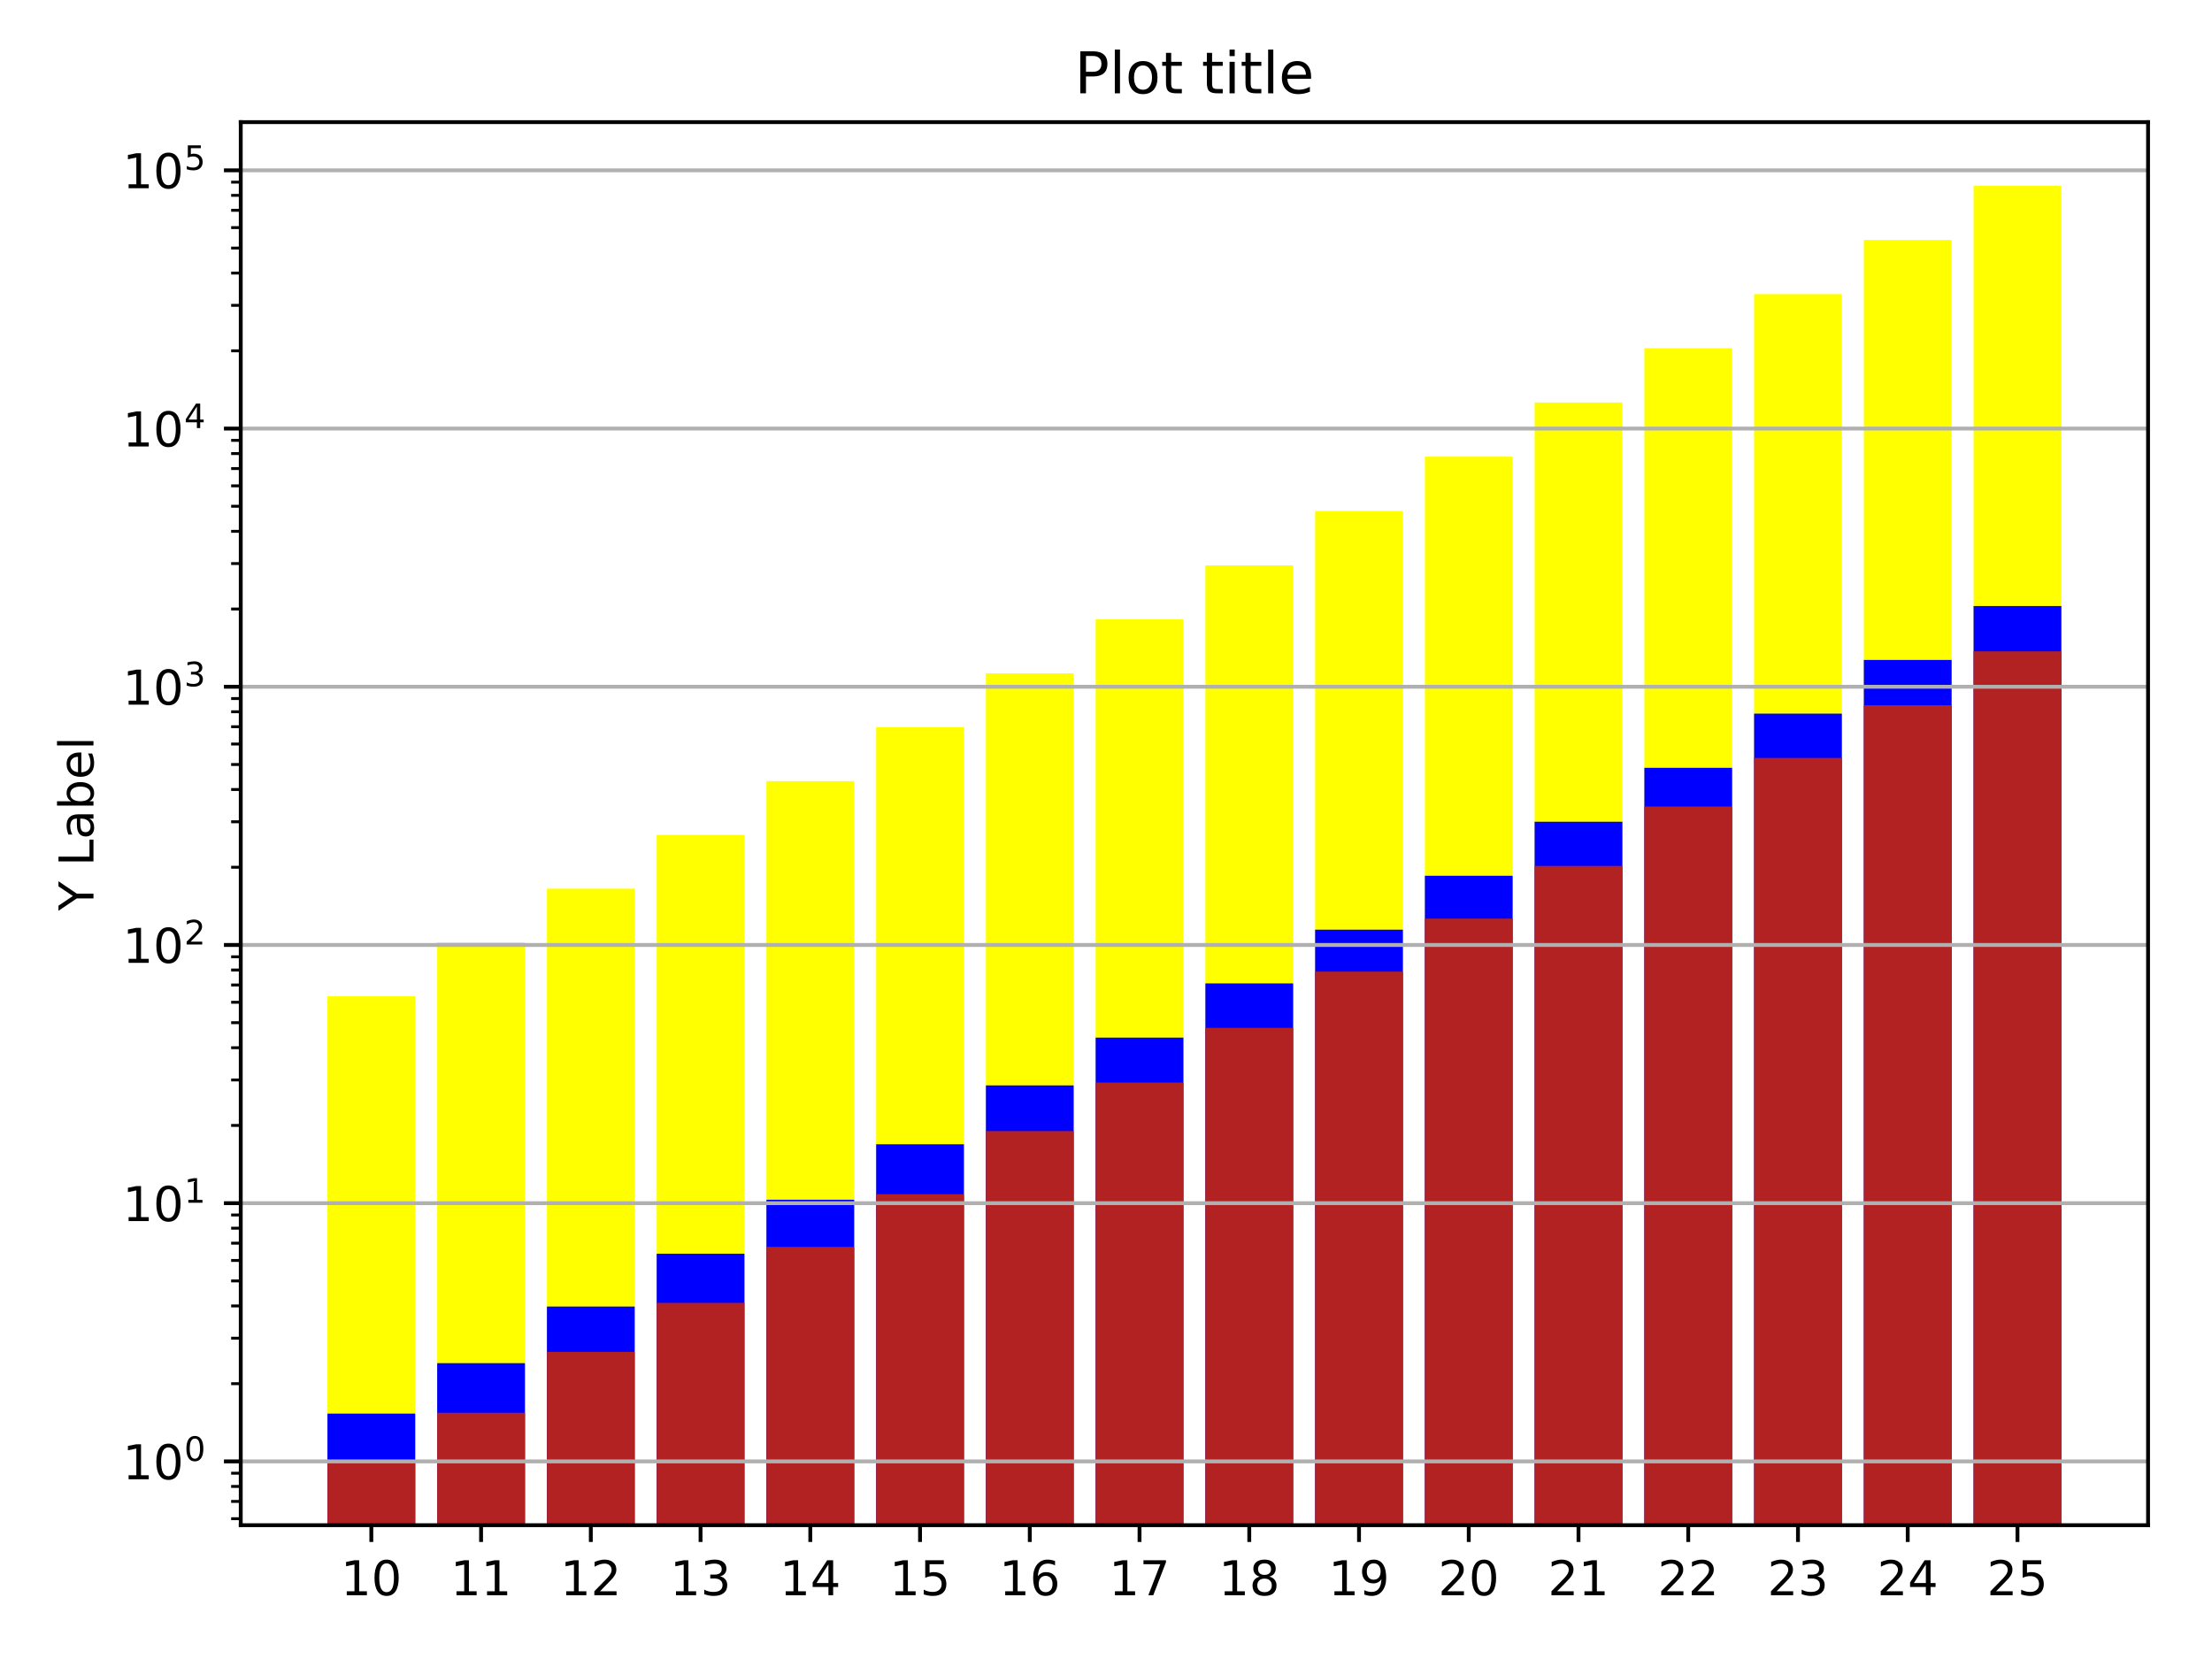 <?xml version="1.0" encoding="utf-8" standalone="no"?>
<!DOCTYPE svg PUBLIC "-//W3C//DTD SVG 1.1//EN"
  "http://www.w3.org/Graphics/SVG/1.1/DTD/svg11.dtd">
<!-- Created with matplotlib (https://matplotlib.org/) -->
<svg height="345.6pt" version="1.1" viewBox="0 0 460.8 345.6" width="460.8pt" xmlns="http://www.w3.org/2000/svg" xmlns:xlink="http://www.w3.org/1999/xlink">
 <defs>
  <style type="text/css">
*{stroke-linecap:butt;stroke-linejoin:round;}
  </style>
 </defs>
 <g id="figure_1">
  <g id="patch_1">
   <path d="M 0 345.6 
L 460.8 345.6 
L 460.8 0 
L 0 0 
z
" style="fill:#ffffff;"/>
  </g>
  <g id="axes_1">
   <g id="patch_2">
    <path d="M 50.15 317.72 
L 447.48 317.72 
L 447.48 25.44 
L 50.15 25.44 
z
" style="fill:#ffffff;"/>
   </g>
   <g id="patch_3">
    <path clip-path="url(#p11a564daaf)" d="M 68.211 54094.505 
L 86.5 54094.505 
L 86.5 207.549 
L 68.211 207.549 
z
" style="fill:#ffff00;"/>
   </g>
   <g id="patch_4">
    <path clip-path="url(#p11a564daaf)" d="M 91.072 54094.505 
L 109.361 54094.505 
L 109.361 196.312 
L 91.072 196.312 
z
" style="fill:#ffff00;"/>
   </g>
   <g id="patch_5">
    <path clip-path="url(#p11a564daaf)" d="M 113.933 54094.505 
L 132.222 54094.505 
L 132.222 185.124 
L 113.933 185.124 
z
" style="fill:#ffff00;"/>
   </g>
   <g id="patch_6">
    <path clip-path="url(#p11a564daaf)" d="M 136.795 54094.505 
L 155.084 54094.505 
L 155.084 173.929 
L 136.795 173.929 
z
" style="fill:#ffff00;"/>
   </g>
   <g id="patch_7">
    <path clip-path="url(#p11a564daaf)" d="M 159.656 54094.505 
L 177.945 54094.505 
L 177.945 162.727 
L 159.656 162.727 
z
" style="fill:#ffff00;"/>
   </g>
   <g id="patch_8">
    <path clip-path="url(#p11a564daaf)" d="M 182.517 54094.505 
L 200.806 54094.505 
L 200.806 151.48 
L 182.517 151.48 
z
" style="fill:#ffff00;"/>
   </g>
   <g id="patch_9">
    <path clip-path="url(#p11a564daaf)" d="M 205.379 54094.505 
L 223.668 54094.505 
L 223.668 140.27 
L 205.379 140.27 
z
" style="fill:#ffff00;"/>
   </g>
   <g id="patch_10">
    <path clip-path="url(#p11a564daaf)" d="M 228.24 54094.505 
L 246.529 54094.505 
L 246.529 129.02 
L 228.24 129.02 
z
" style="fill:#ffff00;"/>
   </g>
   <g id="patch_11">
    <path clip-path="url(#p11a564daaf)" d="M 251.101 54094.505 
L 269.39 54094.505 
L 269.39 117.78 
L 251.101 117.78 
z
" style="fill:#ffff00;"/>
   </g>
   <g id="patch_12">
    <path clip-path="url(#p11a564daaf)" d="M 273.963 54094.505 
L 292.252 54094.505 
L 292.252 106.459 
L 273.963 106.459 
z
" style="fill:#ffff00;"/>
   </g>
   <g id="patch_13">
    <path clip-path="url(#p11a564daaf)" d="M 296.824 54094.505 
L 315.113 54094.505 
L 315.113 95.136 
L 296.824 95.136 
z
" style="fill:#ffff00;"/>
   </g>
   <g id="patch_14">
    <path clip-path="url(#p11a564daaf)" d="M 319.685 54094.505 
L 337.974 54094.505 
L 337.974 83.844 
L 319.685 83.844 
z
" style="fill:#ffff00;"/>
   </g>
   <g id="patch_15">
    <path clip-path="url(#p11a564daaf)" d="M 342.547 54094.505 
L 360.836 54094.505 
L 360.836 72.539 
L 342.547 72.539 
z
" style="fill:#ffff00;"/>
   </g>
   <g id="patch_16">
    <path clip-path="url(#p11a564daaf)" d="M 365.408 54094.505 
L 383.697 54094.505 
L 383.697 61.265 
L 365.408 61.265 
z
" style="fill:#ffff00;"/>
   </g>
   <g id="patch_17">
    <path clip-path="url(#p11a564daaf)" d="M 388.269 54094.505 
L 406.558 54094.505 
L 406.558 49.987 
L 388.269 49.987 
z
" style="fill:#ffff00;"/>
   </g>
   <g id="patch_18">
    <path clip-path="url(#p11a564daaf)" d="M 411.13 54094.505 
L 429.42 54094.505 
L 429.42 38.725 
L 411.13 38.725 
z
" style="fill:#ffff00;"/>
   </g>
   <g id="patch_19">
    <path clip-path="url(#p11a564daaf)" d="M 68.211 54094.505 
L 86.5 54094.505 
L 86.5 294.484 
L 68.211 294.484 
z
" style="fill:#0000ff;"/>
   </g>
   <g id="patch_20">
    <path clip-path="url(#p11a564daaf)" d="M 91.072 54094.505 
L 109.361 54094.505 
L 109.361 283.972 
L 91.072 283.972 
z
" style="fill:#0000ff;"/>
   </g>
   <g id="patch_21">
    <path clip-path="url(#p11a564daaf)" d="M 113.933 54094.505 
L 132.222 54094.505 
L 132.222 272.182 
L 113.933 272.182 
z
" style="fill:#0000ff;"/>
   </g>
   <g id="patch_22">
    <path clip-path="url(#p11a564daaf)" d="M 136.795 54094.505 
L 155.084 54094.505 
L 155.084 261.169 
L 136.795 261.169 
z
" style="fill:#0000ff;"/>
   </g>
   <g id="patch_23">
    <path clip-path="url(#p11a564daaf)" d="M 159.656 54094.505 
L 177.945 54094.505 
L 177.945 249.93 
L 159.656 249.93 
z
" style="fill:#0000ff;"/>
   </g>
   <g id="patch_24">
    <path clip-path="url(#p11a564daaf)" d="M 182.517 54094.505 
L 200.806 54094.505 
L 200.806 238.373 
L 182.517 238.373 
z
" style="fill:#0000ff;"/>
   </g>
   <g id="patch_25">
    <path clip-path="url(#p11a564daaf)" d="M 205.379 54094.505 
L 223.668 54094.505 
L 223.668 226.111 
L 205.379 226.111 
z
" style="fill:#0000ff;"/>
   </g>
   <g id="patch_26">
    <path clip-path="url(#p11a564daaf)" d="M 228.24 54094.505 
L 246.529 54094.505 
L 246.529 216.162 
L 228.24 216.162 
z
" style="fill:#0000ff;"/>
   </g>
   <g id="patch_27">
    <path clip-path="url(#p11a564daaf)" d="M 251.101 54094.505 
L 269.39 54094.505 
L 269.39 204.868 
L 251.101 204.868 
z
" style="fill:#0000ff;"/>
   </g>
   <g id="patch_28">
    <path clip-path="url(#p11a564daaf)" d="M 273.963 54094.505 
L 292.252 54094.505 
L 292.252 193.676 
L 273.963 193.676 
z
" style="fill:#0000ff;"/>
   </g>
   <g id="patch_29">
    <path clip-path="url(#p11a564daaf)" d="M 296.824 54094.505 
L 315.113 54094.505 
L 315.113 182.437 
L 296.824 182.437 
z
" style="fill:#0000ff;"/>
   </g>
   <g id="patch_30">
    <path clip-path="url(#p11a564daaf)" d="M 319.685 54094.505 
L 337.974 54094.505 
L 337.974 171.19 
L 319.685 171.19 
z
" style="fill:#0000ff;"/>
   </g>
   <g id="patch_31">
    <path clip-path="url(#p11a564daaf)" d="M 342.547 54094.505 
L 360.836 54094.505 
L 360.836 159.951 
L 342.547 159.951 
z
" style="fill:#0000ff;"/>
   </g>
   <g id="patch_32">
    <path clip-path="url(#p11a564daaf)" d="M 365.408 54094.505 
L 383.697 54094.505 
L 383.697 148.66 
L 365.408 148.66 
z
" style="fill:#0000ff;"/>
   </g>
   <g id="patch_33">
    <path clip-path="url(#p11a564daaf)" d="M 388.269 54094.505 
L 406.558 54094.505 
L 406.558 137.48 
L 388.269 137.48 
z
" style="fill:#0000ff;"/>
   </g>
   <g id="patch_34">
    <path clip-path="url(#p11a564daaf)" d="M 411.13 54094.505 
L 429.42 54094.505 
L 429.42 126.247 
L 411.13 126.247 
z
" style="fill:#0000ff;"/>
   </g>
   <g id="patch_35">
    <path clip-path="url(#p11a564daaf)" d="M 68.211 54094.505 
L 86.5 54094.505 
L 86.5 304.435 
L 68.211 304.435 
z
" style="fill:#b22222;"/>
   </g>
   <g id="patch_36">
    <path clip-path="url(#p11a564daaf)" d="M 91.072 54094.505 
L 109.361 54094.505 
L 109.361 294.312 
L 91.072 294.312 
z
" style="fill:#b22222;"/>
   </g>
   <g id="patch_37">
    <path clip-path="url(#p11a564daaf)" d="M 113.933 54094.505 
L 132.222 54094.505 
L 132.222 281.621 
L 113.933 281.621 
z
" style="fill:#b22222;"/>
   </g>
   <g id="patch_38">
    <path clip-path="url(#p11a564daaf)" d="M 136.795 54094.505 
L 155.084 54094.505 
L 155.084 271.399 
L 136.795 271.399 
z
" style="fill:#b22222;"/>
   </g>
   <g id="patch_39">
    <path clip-path="url(#p11a564daaf)" d="M 159.656 54094.505 
L 177.945 54094.505 
L 177.945 259.743 
L 159.656 259.743 
z
" style="fill:#b22222;"/>
   </g>
   <g id="patch_40">
    <path clip-path="url(#p11a564daaf)" d="M 182.517 54094.505 
L 200.806 54094.505 
L 200.806 248.769 
L 182.517 248.769 
z
" style="fill:#b22222;"/>
   </g>
   <g id="patch_41">
    <path clip-path="url(#p11a564daaf)" d="M 205.379 54094.505 
L 223.668 54094.505 
L 223.668 235.623 
L 205.379 235.623 
z
" style="fill:#b22222;"/>
   </g>
   <g id="patch_42">
    <path clip-path="url(#p11a564daaf)" d="M 228.24 54094.505 
L 246.529 54094.505 
L 246.529 225.523 
L 228.24 225.523 
z
" style="fill:#b22222;"/>
   </g>
   <g id="patch_43">
    <path clip-path="url(#p11a564daaf)" d="M 251.101 54094.505 
L 269.39 54094.505 
L 269.39 214.119 
L 251.101 214.119 
z
" style="fill:#b22222;"/>
   </g>
   <g id="patch_44">
    <path clip-path="url(#p11a564daaf)" d="M 273.963 54094.505 
L 292.252 54094.505 
L 292.252 202.41 
L 273.963 202.41 
z
" style="fill:#b22222;"/>
   </g>
   <g id="patch_45">
    <path clip-path="url(#p11a564daaf)" d="M 296.824 54094.505 
L 315.113 54094.505 
L 315.113 191.358 
L 296.824 191.358 
z
" style="fill:#b22222;"/>
   </g>
   <g id="patch_46">
    <path clip-path="url(#p11a564daaf)" d="M 319.685 54094.505 
L 337.974 54094.505 
L 337.974 180.391 
L 319.685 180.391 
z
" style="fill:#b22222;"/>
   </g>
   <g id="patch_47">
    <path clip-path="url(#p11a564daaf)" d="M 342.547 54094.505 
L 360.836 54094.505 
L 360.836 168.018 
L 342.547 168.018 
z
" style="fill:#b22222;"/>
   </g>
   <g id="patch_48">
    <path clip-path="url(#p11a564daaf)" d="M 365.408 54094.505 
L 383.697 54094.505 
L 383.697 157.894 
L 365.408 157.894 
z
" style="fill:#b22222;"/>
   </g>
   <g id="patch_49">
    <path clip-path="url(#p11a564daaf)" d="M 388.269 54094.505 
L 406.558 54094.505 
L 406.558 146.919 
L 388.269 146.919 
z
" style="fill:#b22222;"/>
   </g>
   <g id="patch_50">
    <path clip-path="url(#p11a564daaf)" d="M 411.13 54094.505 
L 429.42 54094.505 
L 429.42 135.682 
L 411.13 135.682 
z
" style="fill:#b22222;"/>
   </g>
   <g id="matplotlib.axis_1">
    <g id="xtick_1">
     <g id="line2d_1">
      <defs>
       <path d="M 0 0 
L 0 3.5 
" id="m0f365176bc" style="stroke:#000000;stroke-width:0.8;"/>
      </defs>
      <g>
       <use style="stroke:#000000;stroke-width:0.8;" x="77.355" xlink:href="#m0f365176bc" y="317.72"/>
      </g>
     </g>
     <g id="text_1">
      <!-- 10 -->
      <defs>
       <path d="M 12.406 8.297 
L 28.516 8.297 
L 28.516 63.922 
L 10.984 60.406 
L 10.984 69.391 
L 28.422 72.906 
L 38.281 72.906 
L 38.281 8.297 
L 54.391 8.297 
L 54.391 0 
L 12.406 0 
z
" id="DejaVuSans-49"/>
       <path d="M 31.781 66.406 
Q 24.172 66.406 20.328 58.906 
Q 16.5 51.422 16.5 36.375 
Q 16.5 21.391 20.328 13.891 
Q 24.172 6.391 31.781 6.391 
Q 39.453 6.391 43.281 13.891 
Q 47.125 21.391 47.125 36.375 
Q 47.125 51.422 43.281 58.906 
Q 39.453 66.406 31.781 66.406 
z
M 31.781 74.219 
Q 44.047 74.219 50.516 64.516 
Q 56.984 54.828 56.984 36.375 
Q 56.984 17.969 50.516 8.266 
Q 44.047 -1.422 31.781 -1.422 
Q 19.531 -1.422 13.062 8.266 
Q 6.594 17.969 6.594 36.375 
Q 6.594 54.828 13.062 64.516 
Q 19.531 74.219 31.781 74.219 
z
" id="DejaVuSans-48"/>
      </defs>
      <g transform="translate(70.993 332.318)scale(0.1 -0.1)">
       <use xlink:href="#DejaVuSans-49"/>
       <use x="63.623" xlink:href="#DejaVuSans-48"/>
      </g>
     </g>
    </g>
    <g id="xtick_2">
     <g id="line2d_2">
      <g>
       <use style="stroke:#000000;stroke-width:0.8;" x="100.217" xlink:href="#m0f365176bc" y="317.72"/>
      </g>
     </g>
     <g id="text_2">
      <!-- 11 -->
      <g transform="translate(93.854 332.318)scale(0.1 -0.1)">
       <use xlink:href="#DejaVuSans-49"/>
       <use x="63.623" xlink:href="#DejaVuSans-49"/>
      </g>
     </g>
    </g>
    <g id="xtick_3">
     <g id="line2d_3">
      <g>
       <use style="stroke:#000000;stroke-width:0.8;" x="123.078" xlink:href="#m0f365176bc" y="317.72"/>
      </g>
     </g>
     <g id="text_3">
      <!-- 12 -->
      <defs>
       <path d="M 19.188 8.297 
L 53.609 8.297 
L 53.609 0 
L 7.328 0 
L 7.328 8.297 
Q 12.938 14.109 22.625 23.891 
Q 32.328 33.688 34.812 36.531 
Q 39.547 41.844 41.422 45.531 
Q 43.312 49.219 43.312 52.781 
Q 43.312 58.594 39.234 62.25 
Q 35.156 65.922 28.609 65.922 
Q 23.969 65.922 18.812 64.312 
Q 13.672 62.703 7.812 59.422 
L 7.812 69.391 
Q 13.766 71.781 18.938 73 
Q 24.125 74.219 28.422 74.219 
Q 39.75 74.219 46.484 68.547 
Q 53.219 62.891 53.219 53.422 
Q 53.219 48.922 51.531 44.891 
Q 49.859 40.875 45.406 35.406 
Q 44.188 33.984 37.641 27.219 
Q 31.109 20.453 19.188 8.297 
z
" id="DejaVuSans-50"/>
      </defs>
      <g transform="translate(116.715 332.318)scale(0.1 -0.1)">
       <use xlink:href="#DejaVuSans-49"/>
       <use x="63.623" xlink:href="#DejaVuSans-50"/>
      </g>
     </g>
    </g>
    <g id="xtick_4">
     <g id="line2d_4">
      <g>
       <use style="stroke:#000000;stroke-width:0.8;" x="145.939" xlink:href="#m0f365176bc" y="317.72"/>
      </g>
     </g>
     <g id="text_4">
      <!-- 13 -->
      <defs>
       <path d="M 40.578 39.312 
Q 47.656 37.797 51.625 33 
Q 55.609 28.219 55.609 21.188 
Q 55.609 10.406 48.188 4.484 
Q 40.766 -1.422 27.094 -1.422 
Q 22.516 -1.422 17.656 -0.516 
Q 12.797 0.391 7.625 2.203 
L 7.625 11.719 
Q 11.719 9.328 16.594 8.109 
Q 21.484 6.891 26.812 6.891 
Q 36.078 6.891 40.938 10.547 
Q 45.797 14.203 45.797 21.188 
Q 45.797 27.641 41.281 31.266 
Q 36.766 34.906 28.719 34.906 
L 20.219 34.906 
L 20.219 43.016 
L 29.109 43.016 
Q 36.375 43.016 40.234 45.922 
Q 44.094 48.828 44.094 54.297 
Q 44.094 59.906 40.109 62.906 
Q 36.141 65.922 28.719 65.922 
Q 24.656 65.922 20.016 65.031 
Q 15.375 64.156 9.812 62.312 
L 9.812 71.094 
Q 15.438 72.656 20.344 73.438 
Q 25.25 74.219 29.594 74.219 
Q 40.828 74.219 47.359 69.109 
Q 53.906 64.016 53.906 55.328 
Q 53.906 49.266 50.438 45.094 
Q 46.969 40.922 40.578 39.312 
z
" id="DejaVuSans-51"/>
      </defs>
      <g transform="translate(139.577 332.318)scale(0.1 -0.1)">
       <use xlink:href="#DejaVuSans-49"/>
       <use x="63.623" xlink:href="#DejaVuSans-51"/>
      </g>
     </g>
    </g>
    <g id="xtick_5">
     <g id="line2d_5">
      <g>
       <use style="stroke:#000000;stroke-width:0.8;" x="168.8" xlink:href="#m0f365176bc" y="317.72"/>
      </g>
     </g>
     <g id="text_5">
      <!-- 14 -->
      <defs>
       <path d="M 37.797 64.312 
L 12.891 25.391 
L 37.797 25.391 
z
M 35.203 72.906 
L 47.609 72.906 
L 47.609 25.391 
L 58.016 25.391 
L 58.016 17.188 
L 47.609 17.188 
L 47.609 0 
L 37.797 0 
L 37.797 17.188 
L 4.891 17.188 
L 4.891 26.703 
z
" id="DejaVuSans-52"/>
      </defs>
      <g transform="translate(162.438 332.318)scale(0.1 -0.1)">
       <use xlink:href="#DejaVuSans-49"/>
       <use x="63.623" xlink:href="#DejaVuSans-52"/>
      </g>
     </g>
    </g>
    <g id="xtick_6">
     <g id="line2d_6">
      <g>
       <use style="stroke:#000000;stroke-width:0.8;" x="191.662" xlink:href="#m0f365176bc" y="317.72"/>
      </g>
     </g>
     <g id="text_6">
      <!-- 15 -->
      <defs>
       <path d="M 10.797 72.906 
L 49.516 72.906 
L 49.516 64.594 
L 19.828 64.594 
L 19.828 46.734 
Q 21.969 47.469 24.109 47.828 
Q 26.266 48.188 28.422 48.188 
Q 40.625 48.188 47.75 41.5 
Q 54.891 34.812 54.891 23.391 
Q 54.891 11.625 47.562 5.094 
Q 40.234 -1.422 26.906 -1.422 
Q 22.312 -1.422 17.547 -0.641 
Q 12.797 0.141 7.719 1.703 
L 7.719 11.625 
Q 12.109 9.234 16.797 8.062 
Q 21.484 6.891 26.703 6.891 
Q 35.156 6.891 40.078 11.328 
Q 45.016 15.766 45.016 23.391 
Q 45.016 31 40.078 35.438 
Q 35.156 39.891 26.703 39.891 
Q 22.75 39.891 18.812 39.016 
Q 14.891 38.141 10.797 36.281 
z
" id="DejaVuSans-53"/>
      </defs>
      <g transform="translate(185.299 332.318)scale(0.1 -0.1)">
       <use xlink:href="#DejaVuSans-49"/>
       <use x="63.623" xlink:href="#DejaVuSans-53"/>
      </g>
     </g>
    </g>
    <g id="xtick_7">
     <g id="line2d_7">
      <g>
       <use style="stroke:#000000;stroke-width:0.8;" x="214.523" xlink:href="#m0f365176bc" y="317.72"/>
      </g>
     </g>
     <g id="text_7">
      <!-- 16 -->
      <defs>
       <path d="M 33.016 40.375 
Q 26.375 40.375 22.484 35.828 
Q 18.609 31.297 18.609 23.391 
Q 18.609 15.531 22.484 10.953 
Q 26.375 6.391 33.016 6.391 
Q 39.656 6.391 43.531 10.953 
Q 47.406 15.531 47.406 23.391 
Q 47.406 31.297 43.531 35.828 
Q 39.656 40.375 33.016 40.375 
z
M 52.594 71.297 
L 52.594 62.312 
Q 48.875 64.062 45.094 64.984 
Q 41.312 65.922 37.594 65.922 
Q 27.828 65.922 22.672 59.328 
Q 17.531 52.734 16.797 39.406 
Q 19.672 43.656 24.016 45.922 
Q 28.375 48.188 33.594 48.188 
Q 44.578 48.188 50.953 41.516 
Q 57.328 34.859 57.328 23.391 
Q 57.328 12.156 50.688 5.359 
Q 44.047 -1.422 33.016 -1.422 
Q 20.359 -1.422 13.672 8.266 
Q 6.984 17.969 6.984 36.375 
Q 6.984 53.656 15.188 63.938 
Q 23.391 74.219 37.203 74.219 
Q 40.922 74.219 44.703 73.484 
Q 48.484 72.75 52.594 71.297 
z
" id="DejaVuSans-54"/>
      </defs>
      <g transform="translate(208.161 332.318)scale(0.1 -0.1)">
       <use xlink:href="#DejaVuSans-49"/>
       <use x="63.623" xlink:href="#DejaVuSans-54"/>
      </g>
     </g>
    </g>
    <g id="xtick_8">
     <g id="line2d_8">
      <g>
       <use style="stroke:#000000;stroke-width:0.8;" x="237.384" xlink:href="#m0f365176bc" y="317.72"/>
      </g>
     </g>
     <g id="text_8">
      <!-- 17 -->
      <defs>
       <path d="M 8.203 72.906 
L 55.078 72.906 
L 55.078 68.703 
L 28.609 0 
L 18.312 0 
L 43.219 64.594 
L 8.203 64.594 
z
" id="DejaVuSans-55"/>
      </defs>
      <g transform="translate(231.022 332.318)scale(0.1 -0.1)">
       <use xlink:href="#DejaVuSans-49"/>
       <use x="63.623" xlink:href="#DejaVuSans-55"/>
      </g>
     </g>
    </g>
    <g id="xtick_9">
     <g id="line2d_9">
      <g>
       <use style="stroke:#000000;stroke-width:0.8;" x="260.246" xlink:href="#m0f365176bc" y="317.72"/>
      </g>
     </g>
     <g id="text_9">
      <!-- 18 -->
      <defs>
       <path d="M 31.781 34.625 
Q 24.75 34.625 20.719 30.859 
Q 16.703 27.094 16.703 20.516 
Q 16.703 13.922 20.719 10.156 
Q 24.75 6.391 31.781 6.391 
Q 38.812 6.391 42.859 10.172 
Q 46.922 13.969 46.922 20.516 
Q 46.922 27.094 42.891 30.859 
Q 38.875 34.625 31.781 34.625 
z
M 21.922 38.812 
Q 15.578 40.375 12.031 44.719 
Q 8.5 49.078 8.5 55.328 
Q 8.5 64.062 14.719 69.141 
Q 20.953 74.219 31.781 74.219 
Q 42.672 74.219 48.875 69.141 
Q 55.078 64.062 55.078 55.328 
Q 55.078 49.078 51.531 44.719 
Q 48 40.375 41.703 38.812 
Q 48.828 37.156 52.797 32.312 
Q 56.781 27.484 56.781 20.516 
Q 56.781 9.906 50.312 4.234 
Q 43.844 -1.422 31.781 -1.422 
Q 19.734 -1.422 13.25 4.234 
Q 6.781 9.906 6.781 20.516 
Q 6.781 27.484 10.781 32.312 
Q 14.797 37.156 21.922 38.812 
z
M 18.312 54.391 
Q 18.312 48.734 21.844 45.562 
Q 25.391 42.391 31.781 42.391 
Q 38.141 42.391 41.719 45.562 
Q 45.312 48.734 45.312 54.391 
Q 45.312 60.062 41.719 63.234 
Q 38.141 66.406 31.781 66.406 
Q 25.391 66.406 21.844 63.234 
Q 18.312 60.062 18.312 54.391 
z
" id="DejaVuSans-56"/>
      </defs>
      <g transform="translate(253.883 332.318)scale(0.1 -0.1)">
       <use xlink:href="#DejaVuSans-49"/>
       <use x="63.623" xlink:href="#DejaVuSans-56"/>
      </g>
     </g>
    </g>
    <g id="xtick_10">
     <g id="line2d_10">
      <g>
       <use style="stroke:#000000;stroke-width:0.8;" x="283.107" xlink:href="#m0f365176bc" y="317.72"/>
      </g>
     </g>
     <g id="text_10">
      <!-- 19 -->
      <defs>
       <path d="M 10.984 1.516 
L 10.984 10.5 
Q 14.703 8.734 18.5 7.812 
Q 22.312 6.891 25.984 6.891 
Q 35.75 6.891 40.891 13.453 
Q 46.047 20.016 46.781 33.406 
Q 43.953 29.203 39.594 26.953 
Q 35.25 24.703 29.984 24.703 
Q 19.047 24.703 12.672 31.312 
Q 6.297 37.938 6.297 49.422 
Q 6.297 60.641 12.938 67.422 
Q 19.578 74.219 30.609 74.219 
Q 43.266 74.219 49.922 64.516 
Q 56.594 54.828 56.594 36.375 
Q 56.594 19.141 48.406 8.859 
Q 40.234 -1.422 26.422 -1.422 
Q 22.703 -1.422 18.891 -0.688 
Q 15.094 0.047 10.984 1.516 
z
M 30.609 32.422 
Q 37.25 32.422 41.125 36.953 
Q 45.016 41.5 45.016 49.422 
Q 45.016 57.281 41.125 61.844 
Q 37.25 66.406 30.609 66.406 
Q 23.969 66.406 20.094 61.844 
Q 16.219 57.281 16.219 49.422 
Q 16.219 41.5 20.094 36.953 
Q 23.969 32.422 30.609 32.422 
z
" id="DejaVuSans-57"/>
      </defs>
      <g transform="translate(276.745 332.318)scale(0.1 -0.1)">
       <use xlink:href="#DejaVuSans-49"/>
       <use x="63.623" xlink:href="#DejaVuSans-57"/>
      </g>
     </g>
    </g>
    <g id="xtick_11">
     <g id="line2d_11">
      <g>
       <use style="stroke:#000000;stroke-width:0.8;" x="305.968" xlink:href="#m0f365176bc" y="317.72"/>
      </g>
     </g>
     <g id="text_11">
      <!-- 20 -->
      <g transform="translate(299.606 332.318)scale(0.1 -0.1)">
       <use xlink:href="#DejaVuSans-50"/>
       <use x="63.623" xlink:href="#DejaVuSans-48"/>
      </g>
     </g>
    </g>
    <g id="xtick_12">
     <g id="line2d_12">
      <g>
       <use style="stroke:#000000;stroke-width:0.8;" x="328.83" xlink:href="#m0f365176bc" y="317.72"/>
      </g>
     </g>
     <g id="text_12">
      <!-- 21 -->
      <g transform="translate(322.467 332.318)scale(0.1 -0.1)">
       <use xlink:href="#DejaVuSans-50"/>
       <use x="63.623" xlink:href="#DejaVuSans-49"/>
      </g>
     </g>
    </g>
    <g id="xtick_13">
     <g id="line2d_13">
      <g>
       <use style="stroke:#000000;stroke-width:0.8;" x="351.691" xlink:href="#m0f365176bc" y="317.72"/>
      </g>
     </g>
     <g id="text_13">
      <!-- 22 -->
      <g transform="translate(345.329 332.318)scale(0.1 -0.1)">
       <use xlink:href="#DejaVuSans-50"/>
       <use x="63.623" xlink:href="#DejaVuSans-50"/>
      </g>
     </g>
    </g>
    <g id="xtick_14">
     <g id="line2d_14">
      <g>
       <use style="stroke:#000000;stroke-width:0.8;" x="374.552" xlink:href="#m0f365176bc" y="317.72"/>
      </g>
     </g>
     <g id="text_14">
      <!-- 23 -->
      <g transform="translate(368.19 332.318)scale(0.1 -0.1)">
       <use xlink:href="#DejaVuSans-50"/>
       <use x="63.623" xlink:href="#DejaVuSans-51"/>
      </g>
     </g>
    </g>
    <g id="xtick_15">
     <g id="line2d_15">
      <g>
       <use style="stroke:#000000;stroke-width:0.8;" x="397.414" xlink:href="#m0f365176bc" y="317.72"/>
      </g>
     </g>
     <g id="text_15">
      <!-- 24 -->
      <g transform="translate(391.051 332.318)scale(0.1 -0.1)">
       <use xlink:href="#DejaVuSans-50"/>
       <use x="63.623" xlink:href="#DejaVuSans-52"/>
      </g>
     </g>
    </g>
    <g id="xtick_16">
     <g id="line2d_16">
      <g>
       <use style="stroke:#000000;stroke-width:0.8;" x="420.275" xlink:href="#m0f365176bc" y="317.72"/>
      </g>
     </g>
     <g id="text_16">
      <!-- 25 -->
      <g transform="translate(413.913 332.318)scale(0.1 -0.1)">
       <use xlink:href="#DejaVuSans-50"/>
       <use x="63.623" xlink:href="#DejaVuSans-53"/>
      </g>
     </g>
    </g>
   </g>
   <g id="matplotlib.axis_2">
    <g id="ytick_1">
     <g id="line2d_17">
      <path clip-path="url(#p11a564daaf)" d="M 50.15 304.435 
L 447.48 304.435 
" style="fill:none;stroke:#b0b0b0;stroke-linecap:square;stroke-width:0.8;"/>
     </g>
     <g id="line2d_18">
      <defs>
       <path d="M 0 0 
L -3.5 0 
" id="m849468be53" style="stroke:#000000;stroke-width:0.8;"/>
      </defs>
      <g>
       <use style="stroke:#000000;stroke-width:0.8;" x="50.15" xlink:href="#m849468be53" y="304.435"/>
      </g>
     </g>
     <g id="text_17">
      <!-- $\mathdefault{10^{0}}$ -->
      <g transform="translate(25.55 308.234)scale(0.1 -0.1)">
       <use transform="translate(0 0.766)" xlink:href="#DejaVuSans-49"/>
       <use transform="translate(63.623 0.766)" xlink:href="#DejaVuSans-48"/>
       <use transform="translate(128.203 39.047)scale(0.7)" xlink:href="#DejaVuSans-48"/>
      </g>
     </g>
    </g>
    <g id="ytick_2">
     <g id="line2d_19">
      <path clip-path="url(#p11a564daaf)" d="M 50.15 250.644 
L 447.48 250.644 
" style="fill:none;stroke:#b0b0b0;stroke-linecap:square;stroke-width:0.8;"/>
     </g>
     <g id="line2d_20">
      <g>
       <use style="stroke:#000000;stroke-width:0.8;" x="50.15" xlink:href="#m849468be53" y="250.644"/>
      </g>
     </g>
     <g id="text_18">
      <!-- $\mathdefault{10^{1}}$ -->
      <g transform="translate(25.55 254.444)scale(0.1 -0.1)">
       <use transform="translate(0 0.684)" xlink:href="#DejaVuSans-49"/>
       <use transform="translate(63.623 0.684)" xlink:href="#DejaVuSans-48"/>
       <use transform="translate(128.203 38.966)scale(0.7)" xlink:href="#DejaVuSans-49"/>
      </g>
     </g>
    </g>
    <g id="ytick_3">
     <g id="line2d_21">
      <path clip-path="url(#p11a564daaf)" d="M 50.15 196.854 
L 447.48 196.854 
" style="fill:none;stroke:#b0b0b0;stroke-linecap:square;stroke-width:0.8;"/>
     </g>
     <g id="line2d_22">
      <g>
       <use style="stroke:#000000;stroke-width:0.8;" x="50.15" xlink:href="#m849468be53" y="196.854"/>
      </g>
     </g>
     <g id="text_19">
      <!-- $\mathdefault{10^{2}}$ -->
      <g transform="translate(25.55 200.654)scale(0.1 -0.1)">
       <use transform="translate(0 0.766)" xlink:href="#DejaVuSans-49"/>
       <use transform="translate(63.623 0.766)" xlink:href="#DejaVuSans-48"/>
       <use transform="translate(128.203 39.047)scale(0.7)" xlink:href="#DejaVuSans-50"/>
      </g>
     </g>
    </g>
    <g id="ytick_4">
     <g id="line2d_23">
      <path clip-path="url(#p11a564daaf)" d="M 50.15 143.064 
L 447.48 143.064 
" style="fill:none;stroke:#b0b0b0;stroke-linecap:square;stroke-width:0.8;"/>
     </g>
     <g id="line2d_24">
      <g>
       <use style="stroke:#000000;stroke-width:0.8;" x="50.15" xlink:href="#m849468be53" y="143.064"/>
      </g>
     </g>
     <g id="text_20">
      <!-- $\mathdefault{10^{3}}$ -->
      <g transform="translate(25.55 146.864)scale(0.1 -0.1)">
       <use transform="translate(0 0.766)" xlink:href="#DejaVuSans-49"/>
       <use transform="translate(63.623 0.766)" xlink:href="#DejaVuSans-48"/>
       <use transform="translate(128.203 39.047)scale(0.7)" xlink:href="#DejaVuSans-51"/>
      </g>
     </g>
    </g>
    <g id="ytick_5">
     <g id="line2d_25">
      <path clip-path="url(#p11a564daaf)" d="M 50.15 89.274 
L 447.48 89.274 
" style="fill:none;stroke:#b0b0b0;stroke-linecap:square;stroke-width:0.8;"/>
     </g>
     <g id="line2d_26">
      <g>
       <use style="stroke:#000000;stroke-width:0.8;" x="50.15" xlink:href="#m849468be53" y="89.274"/>
      </g>
     </g>
     <g id="text_21">
      <!-- $\mathdefault{10^{4}}$ -->
      <g transform="translate(25.55 93.073)scale(0.1 -0.1)">
       <use transform="translate(0 0.684)" xlink:href="#DejaVuSans-49"/>
       <use transform="translate(63.623 0.684)" xlink:href="#DejaVuSans-48"/>
       <use transform="translate(128.203 38.966)scale(0.7)" xlink:href="#DejaVuSans-52"/>
      </g>
     </g>
    </g>
    <g id="ytick_6">
     <g id="line2d_27">
      <path clip-path="url(#p11a564daaf)" d="M 50.15 35.484 
L 447.48 35.484 
" style="fill:none;stroke:#b0b0b0;stroke-linecap:square;stroke-width:0.8;"/>
     </g>
     <g id="line2d_28">
      <g>
       <use style="stroke:#000000;stroke-width:0.8;" x="50.15" xlink:href="#m849468be53" y="35.484"/>
      </g>
     </g>
     <g id="text_22">
      <!-- $\mathdefault{10^{5}}$ -->
      <g transform="translate(25.55 39.283)scale(0.1 -0.1)">
       <use transform="translate(0 0.684)" xlink:href="#DejaVuSans-49"/>
       <use transform="translate(63.623 0.684)" xlink:href="#DejaVuSans-48"/>
       <use transform="translate(128.203 38.966)scale(0.7)" xlink:href="#DejaVuSans-53"/>
      </g>
     </g>
    </g>
    <g id="ytick_7">
     <g id="line2d_29">
      <defs>
       <path d="M 0 0 
L -2 0 
" id="mfeeb34ed2c" style="stroke:#000000;stroke-width:0.6;"/>
      </defs>
      <g>
       <use style="stroke:#000000;stroke-width:0.6;" x="50.15" xlink:href="#mfeeb34ed2c" y="316.368"/>
      </g>
     </g>
    </g>
    <g id="ytick_8">
     <g id="line2d_30">
      <g>
       <use style="stroke:#000000;stroke-width:0.6;" x="50.15" xlink:href="#mfeeb34ed2c" y="312.767"/>
      </g>
     </g>
    </g>
    <g id="ytick_9">
     <g id="line2d_31">
      <g>
       <use style="stroke:#000000;stroke-width:0.6;" x="50.15" xlink:href="#mfeeb34ed2c" y="309.647"/>
      </g>
     </g>
    </g>
    <g id="ytick_10">
     <g id="line2d_32">
      <g>
       <use style="stroke:#000000;stroke-width:0.6;" x="50.15" xlink:href="#mfeeb34ed2c" y="306.896"/>
      </g>
     </g>
    </g>
    <g id="ytick_11">
     <g id="line2d_33">
      <g>
       <use style="stroke:#000000;stroke-width:0.6;" x="50.15" xlink:href="#mfeeb34ed2c" y="288.242"/>
      </g>
     </g>
    </g>
    <g id="ytick_12">
     <g id="line2d_34">
      <g>
       <use style="stroke:#000000;stroke-width:0.6;" x="50.15" xlink:href="#mfeeb34ed2c" y="278.77"/>
      </g>
     </g>
    </g>
    <g id="ytick_13">
     <g id="line2d_35">
      <g>
       <use style="stroke:#000000;stroke-width:0.6;" x="50.15" xlink:href="#mfeeb34ed2c" y="272.05"/>
      </g>
     </g>
    </g>
    <g id="ytick_14">
     <g id="line2d_36">
      <g>
       <use style="stroke:#000000;stroke-width:0.6;" x="50.15" xlink:href="#mfeeb34ed2c" y="266.837"/>
      </g>
     </g>
    </g>
    <g id="ytick_15">
     <g id="line2d_37">
      <g>
       <use style="stroke:#000000;stroke-width:0.6;" x="50.15" xlink:href="#mfeeb34ed2c" y="262.578"/>
      </g>
     </g>
    </g>
    <g id="ytick_16">
     <g id="line2d_38">
      <g>
       <use style="stroke:#000000;stroke-width:0.6;" x="50.15" xlink:href="#mfeeb34ed2c" y="258.977"/>
      </g>
     </g>
    </g>
    <g id="ytick_17">
     <g id="line2d_39">
      <g>
       <use style="stroke:#000000;stroke-width:0.6;" x="50.15" xlink:href="#mfeeb34ed2c" y="255.857"/>
      </g>
     </g>
    </g>
    <g id="ytick_18">
     <g id="line2d_40">
      <g>
       <use style="stroke:#000000;stroke-width:0.6;" x="50.15" xlink:href="#mfeeb34ed2c" y="253.106"/>
      </g>
     </g>
    </g>
    <g id="ytick_19">
     <g id="line2d_41">
      <g>
       <use style="stroke:#000000;stroke-width:0.6;" x="50.15" xlink:href="#mfeeb34ed2c" y="234.452"/>
      </g>
     </g>
    </g>
    <g id="ytick_20">
     <g id="line2d_42">
      <g>
       <use style="stroke:#000000;stroke-width:0.6;" x="50.15" xlink:href="#mfeeb34ed2c" y="224.98"/>
      </g>
     </g>
    </g>
    <g id="ytick_21">
     <g id="line2d_43">
      <g>
       <use style="stroke:#000000;stroke-width:0.6;" x="50.15" xlink:href="#mfeeb34ed2c" y="218.26"/>
      </g>
     </g>
    </g>
    <g id="ytick_22">
     <g id="line2d_44">
      <g>
       <use style="stroke:#000000;stroke-width:0.6;" x="50.15" xlink:href="#mfeeb34ed2c" y="213.047"/>
      </g>
     </g>
    </g>
    <g id="ytick_23">
     <g id="line2d_45">
      <g>
       <use style="stroke:#000000;stroke-width:0.6;" x="50.15" xlink:href="#mfeeb34ed2c" y="208.788"/>
      </g>
     </g>
    </g>
    <g id="ytick_24">
     <g id="line2d_46">
      <g>
       <use style="stroke:#000000;stroke-width:0.6;" x="50.15" xlink:href="#mfeeb34ed2c" y="205.187"/>
      </g>
     </g>
    </g>
    <g id="ytick_25">
     <g id="line2d_47">
      <g>
       <use style="stroke:#000000;stroke-width:0.6;" x="50.15" xlink:href="#mfeeb34ed2c" y="202.067"/>
      </g>
     </g>
    </g>
    <g id="ytick_26">
     <g id="line2d_48">
      <g>
       <use style="stroke:#000000;stroke-width:0.6;" x="50.15" xlink:href="#mfeeb34ed2c" y="199.316"/>
      </g>
     </g>
    </g>
    <g id="ytick_27">
     <g id="line2d_49">
      <g>
       <use style="stroke:#000000;stroke-width:0.6;" x="50.15" xlink:href="#mfeeb34ed2c" y="180.662"/>
      </g>
     </g>
    </g>
    <g id="ytick_28">
     <g id="line2d_50">
      <g>
       <use style="stroke:#000000;stroke-width:0.6;" x="50.15" xlink:href="#mfeeb34ed2c" y="171.19"/>
      </g>
     </g>
    </g>
    <g id="ytick_29">
     <g id="line2d_51">
      <g>
       <use style="stroke:#000000;stroke-width:0.6;" x="50.15" xlink:href="#mfeeb34ed2c" y="164.47"/>
      </g>
     </g>
    </g>
    <g id="ytick_30">
     <g id="line2d_52">
      <g>
       <use style="stroke:#000000;stroke-width:0.6;" x="50.15" xlink:href="#mfeeb34ed2c" y="159.257"/>
      </g>
     </g>
    </g>
    <g id="ytick_31">
     <g id="line2d_53">
      <g>
       <use style="stroke:#000000;stroke-width:0.6;" x="50.15" xlink:href="#mfeeb34ed2c" y="154.998"/>
      </g>
     </g>
    </g>
    <g id="ytick_32">
     <g id="line2d_54">
      <g>
       <use style="stroke:#000000;stroke-width:0.6;" x="50.15" xlink:href="#mfeeb34ed2c" y="151.397"/>
      </g>
     </g>
    </g>
    <g id="ytick_33">
     <g id="line2d_55">
      <g>
       <use style="stroke:#000000;stroke-width:0.6;" x="50.15" xlink:href="#mfeeb34ed2c" y="148.277"/>
      </g>
     </g>
    </g>
    <g id="ytick_34">
     <g id="line2d_56">
      <g>
       <use style="stroke:#000000;stroke-width:0.6;" x="50.15" xlink:href="#mfeeb34ed2c" y="145.526"/>
      </g>
     </g>
    </g>
    <g id="ytick_35">
     <g id="line2d_57">
      <g>
       <use style="stroke:#000000;stroke-width:0.6;" x="50.15" xlink:href="#mfeeb34ed2c" y="126.872"/>
      </g>
     </g>
    </g>
    <g id="ytick_36">
     <g id="line2d_58">
      <g>
       <use style="stroke:#000000;stroke-width:0.6;" x="50.15" xlink:href="#mfeeb34ed2c" y="117.4"/>
      </g>
     </g>
    </g>
    <g id="ytick_37">
     <g id="line2d_59">
      <g>
       <use style="stroke:#000000;stroke-width:0.6;" x="50.15" xlink:href="#mfeeb34ed2c" y="110.679"/>
      </g>
     </g>
    </g>
    <g id="ytick_38">
     <g id="line2d_60">
      <g>
       <use style="stroke:#000000;stroke-width:0.6;" x="50.15" xlink:href="#mfeeb34ed2c" y="105.467"/>
      </g>
     </g>
    </g>
    <g id="ytick_39">
     <g id="line2d_61">
      <g>
       <use style="stroke:#000000;stroke-width:0.6;" x="50.15" xlink:href="#mfeeb34ed2c" y="101.208"/>
      </g>
     </g>
    </g>
    <g id="ytick_40">
     <g id="line2d_62">
      <g>
       <use style="stroke:#000000;stroke-width:0.6;" x="50.15" xlink:href="#mfeeb34ed2c" y="97.606"/>
      </g>
     </g>
    </g>
    <g id="ytick_41">
     <g id="line2d_63">
      <g>
       <use style="stroke:#000000;stroke-width:0.6;" x="50.15" xlink:href="#mfeeb34ed2c" y="94.487"/>
      </g>
     </g>
    </g>
    <g id="ytick_42">
     <g id="line2d_64">
      <g>
       <use style="stroke:#000000;stroke-width:0.6;" x="50.15" xlink:href="#mfeeb34ed2c" y="91.736"/>
      </g>
     </g>
    </g>
    <g id="ytick_43">
     <g id="line2d_65">
      <g>
       <use style="stroke:#000000;stroke-width:0.6;" x="50.15" xlink:href="#mfeeb34ed2c" y="73.082"/>
      </g>
     </g>
    </g>
    <g id="ytick_44">
     <g id="line2d_66">
      <g>
       <use style="stroke:#000000;stroke-width:0.6;" x="50.15" xlink:href="#mfeeb34ed2c" y="63.61"/>
      </g>
     </g>
    </g>
    <g id="ytick_45">
     <g id="line2d_67">
      <g>
       <use style="stroke:#000000;stroke-width:0.6;" x="50.15" xlink:href="#mfeeb34ed2c" y="56.889"/>
      </g>
     </g>
    </g>
    <g id="ytick_46">
     <g id="line2d_68">
      <g>
       <use style="stroke:#000000;stroke-width:0.6;" x="50.15" xlink:href="#mfeeb34ed2c" y="51.677"/>
      </g>
     </g>
    </g>
    <g id="ytick_47">
     <g id="line2d_69">
      <g>
       <use style="stroke:#000000;stroke-width:0.6;" x="50.15" xlink:href="#mfeeb34ed2c" y="47.417"/>
      </g>
     </g>
    </g>
    <g id="ytick_48">
     <g id="line2d_70">
      <g>
       <use style="stroke:#000000;stroke-width:0.6;" x="50.15" xlink:href="#mfeeb34ed2c" y="43.816"/>
      </g>
     </g>
    </g>
    <g id="ytick_49">
     <g id="line2d_71">
      <g>
       <use style="stroke:#000000;stroke-width:0.6;" x="50.15" xlink:href="#mfeeb34ed2c" y="40.697"/>
      </g>
     </g>
    </g>
    <g id="ytick_50">
     <g id="line2d_72">
      <g>
       <use style="stroke:#000000;stroke-width:0.6;" x="50.15" xlink:href="#mfeeb34ed2c" y="37.945"/>
      </g>
     </g>
    </g>
    <g id="text_23">
     <!-- Y Label -->
     <defs>
      <path d="M -0.203 72.906 
L 10.406 72.906 
L 30.609 42.922 
L 50.688 72.906 
L 61.281 72.906 
L 35.5 34.719 
L 35.5 0 
L 25.594 0 
L 25.594 34.719 
z
" id="DejaVuSans-89"/>
      <path id="DejaVuSans-32"/>
      <path d="M 9.812 72.906 
L 19.672 72.906 
L 19.672 8.297 
L 55.172 8.297 
L 55.172 0 
L 9.812 0 
z
" id="DejaVuSans-76"/>
      <path d="M 34.281 27.484 
Q 23.391 27.484 19.188 25 
Q 14.984 22.516 14.984 16.5 
Q 14.984 11.719 18.141 8.906 
Q 21.297 6.109 26.703 6.109 
Q 34.188 6.109 38.703 11.406 
Q 43.219 16.703 43.219 25.484 
L 43.219 27.484 
z
M 52.203 31.203 
L 52.203 0 
L 43.219 0 
L 43.219 8.297 
Q 40.141 3.328 35.547 0.953 
Q 30.953 -1.422 24.312 -1.422 
Q 15.922 -1.422 10.953 3.297 
Q 6 8.016 6 15.922 
Q 6 25.141 12.172 29.828 
Q 18.359 34.516 30.609 34.516 
L 43.219 34.516 
L 43.219 35.406 
Q 43.219 41.609 39.141 45 
Q 35.062 48.391 27.688 48.391 
Q 23 48.391 18.547 47.266 
Q 14.109 46.141 10.016 43.891 
L 10.016 52.203 
Q 14.938 54.109 19.578 55.047 
Q 24.219 56 28.609 56 
Q 40.484 56 46.344 49.844 
Q 52.203 43.703 52.203 31.203 
z
" id="DejaVuSans-97"/>
      <path d="M 48.688 27.297 
Q 48.688 37.203 44.609 42.844 
Q 40.531 48.484 33.406 48.484 
Q 26.266 48.484 22.188 42.844 
Q 18.109 37.203 18.109 27.297 
Q 18.109 17.391 22.188 11.75 
Q 26.266 6.109 33.406 6.109 
Q 40.531 6.109 44.609 11.75 
Q 48.688 17.391 48.688 27.297 
z
M 18.109 46.391 
Q 20.953 51.266 25.266 53.625 
Q 29.594 56 35.594 56 
Q 45.562 56 51.781 48.094 
Q 58.016 40.188 58.016 27.297 
Q 58.016 14.406 51.781 6.484 
Q 45.562 -1.422 35.594 -1.422 
Q 29.594 -1.422 25.266 0.953 
Q 20.953 3.328 18.109 8.203 
L 18.109 0 
L 9.078 0 
L 9.078 75.984 
L 18.109 75.984 
z
" id="DejaVuSans-98"/>
      <path d="M 56.203 29.594 
L 56.203 25.203 
L 14.891 25.203 
Q 15.484 15.922 20.484 11.062 
Q 25.484 6.203 34.422 6.203 
Q 39.594 6.203 44.453 7.469 
Q 49.312 8.734 54.109 11.281 
L 54.109 2.781 
Q 49.266 0.734 44.188 -0.344 
Q 39.109 -1.422 33.891 -1.422 
Q 20.797 -1.422 13.156 6.188 
Q 5.516 13.812 5.516 26.812 
Q 5.516 40.234 12.766 48.109 
Q 20.016 56 32.328 56 
Q 43.359 56 49.781 48.891 
Q 56.203 41.797 56.203 29.594 
z
M 47.219 32.234 
Q 47.125 39.594 43.094 43.984 
Q 39.062 48.391 32.422 48.391 
Q 24.906 48.391 20.391 44.141 
Q 15.875 39.891 15.188 32.172 
z
" id="DejaVuSans-101"/>
      <path d="M 9.422 75.984 
L 18.406 75.984 
L 18.406 0 
L 9.422 0 
z
" id="DejaVuSans-108"/>
     </defs>
     <g transform="translate(19.471 189.713)rotate(-90)scale(0.1 -0.1)">
      <use xlink:href="#DejaVuSans-89"/>
      <use x="61.084" xlink:href="#DejaVuSans-32"/>
      <use x="92.871" xlink:href="#DejaVuSans-76"/>
      <use x="148.584" xlink:href="#DejaVuSans-97"/>
      <use x="209.863" xlink:href="#DejaVuSans-98"/>
      <use x="273.34" xlink:href="#DejaVuSans-101"/>
      <use x="334.863" xlink:href="#DejaVuSans-108"/>
     </g>
    </g>
   </g>
   <g id="patch_51">
    <path d="M 50.15 317.72 
L 50.15 25.44 
" style="fill:none;stroke:#000000;stroke-linecap:square;stroke-linejoin:miter;stroke-width:0.8;"/>
   </g>
   <g id="patch_52">
    <path d="M 447.48 317.72 
L 447.48 25.44 
" style="fill:none;stroke:#000000;stroke-linecap:square;stroke-linejoin:miter;stroke-width:0.8;"/>
   </g>
   <g id="patch_53">
    <path d="M 50.15 317.72 
L 447.48 317.72 
" style="fill:none;stroke:#000000;stroke-linecap:square;stroke-linejoin:miter;stroke-width:0.8;"/>
   </g>
   <g id="patch_54">
    <path d="M 50.15 25.44 
L 447.48 25.44 
" style="fill:none;stroke:#000000;stroke-linecap:square;stroke-linejoin:miter;stroke-width:0.8;"/>
   </g>
   <g id="text_24">
    <!-- Plot title -->
    <defs>
     <path d="M 19.672 64.797 
L 19.672 37.406 
L 32.078 37.406 
Q 38.969 37.406 42.719 40.969 
Q 46.484 44.531 46.484 51.125 
Q 46.484 57.672 42.719 61.234 
Q 38.969 64.797 32.078 64.797 
z
M 9.812 72.906 
L 32.078 72.906 
Q 44.344 72.906 50.609 67.359 
Q 56.891 61.812 56.891 51.125 
Q 56.891 40.328 50.609 34.812 
Q 44.344 29.297 32.078 29.297 
L 19.672 29.297 
L 19.672 0 
L 9.812 0 
z
" id="DejaVuSans-80"/>
     <path d="M 30.609 48.391 
Q 23.391 48.391 19.188 42.75 
Q 14.984 37.109 14.984 27.297 
Q 14.984 17.484 19.156 11.844 
Q 23.344 6.203 30.609 6.203 
Q 37.797 6.203 41.984 11.859 
Q 46.188 17.531 46.188 27.297 
Q 46.188 37.016 41.984 42.703 
Q 37.797 48.391 30.609 48.391 
z
M 30.609 56 
Q 42.328 56 49.016 48.375 
Q 55.719 40.766 55.719 27.297 
Q 55.719 13.875 49.016 6.219 
Q 42.328 -1.422 30.609 -1.422 
Q 18.844 -1.422 12.172 6.219 
Q 5.516 13.875 5.516 27.297 
Q 5.516 40.766 12.172 48.375 
Q 18.844 56 30.609 56 
z
" id="DejaVuSans-111"/>
     <path d="M 18.312 70.219 
L 18.312 54.688 
L 36.812 54.688 
L 36.812 47.703 
L 18.312 47.703 
L 18.312 18.016 
Q 18.312 11.328 20.141 9.422 
Q 21.969 7.516 27.594 7.516 
L 36.812 7.516 
L 36.812 0 
L 27.594 0 
Q 17.188 0 13.234 3.875 
Q 9.281 7.766 9.281 18.016 
L 9.281 47.703 
L 2.688 47.703 
L 2.688 54.688 
L 9.281 54.688 
L 9.281 70.219 
z
" id="DejaVuSans-116"/>
     <path d="M 9.422 54.688 
L 18.406 54.688 
L 18.406 0 
L 9.422 0 
z
M 9.422 75.984 
L 18.406 75.984 
L 18.406 64.594 
L 9.422 64.594 
z
" id="DejaVuSans-105"/>
    </defs>
    <g transform="translate(223.87 19.44)scale(0.12 -0.12)">
     <use xlink:href="#DejaVuSans-80"/>
     <use x="60.303" xlink:href="#DejaVuSans-108"/>
     <use x="88.086" xlink:href="#DejaVuSans-111"/>
     <use x="149.268" xlink:href="#DejaVuSans-116"/>
     <use x="188.477" xlink:href="#DejaVuSans-32"/>
     <use x="220.264" xlink:href="#DejaVuSans-116"/>
     <use x="259.473" xlink:href="#DejaVuSans-105"/>
     <use x="287.256" xlink:href="#DejaVuSans-116"/>
     <use x="326.465" xlink:href="#DejaVuSans-108"/>
     <use x="354.248" xlink:href="#DejaVuSans-101"/>
    </g>
   </g>
  </g>
 </g>
 <defs>
  <clipPath id="p11a564daaf">
   <rect height="292.28" width="397.33" x="50.15" y="25.44"/>
  </clipPath>
 </defs>
</svg>
